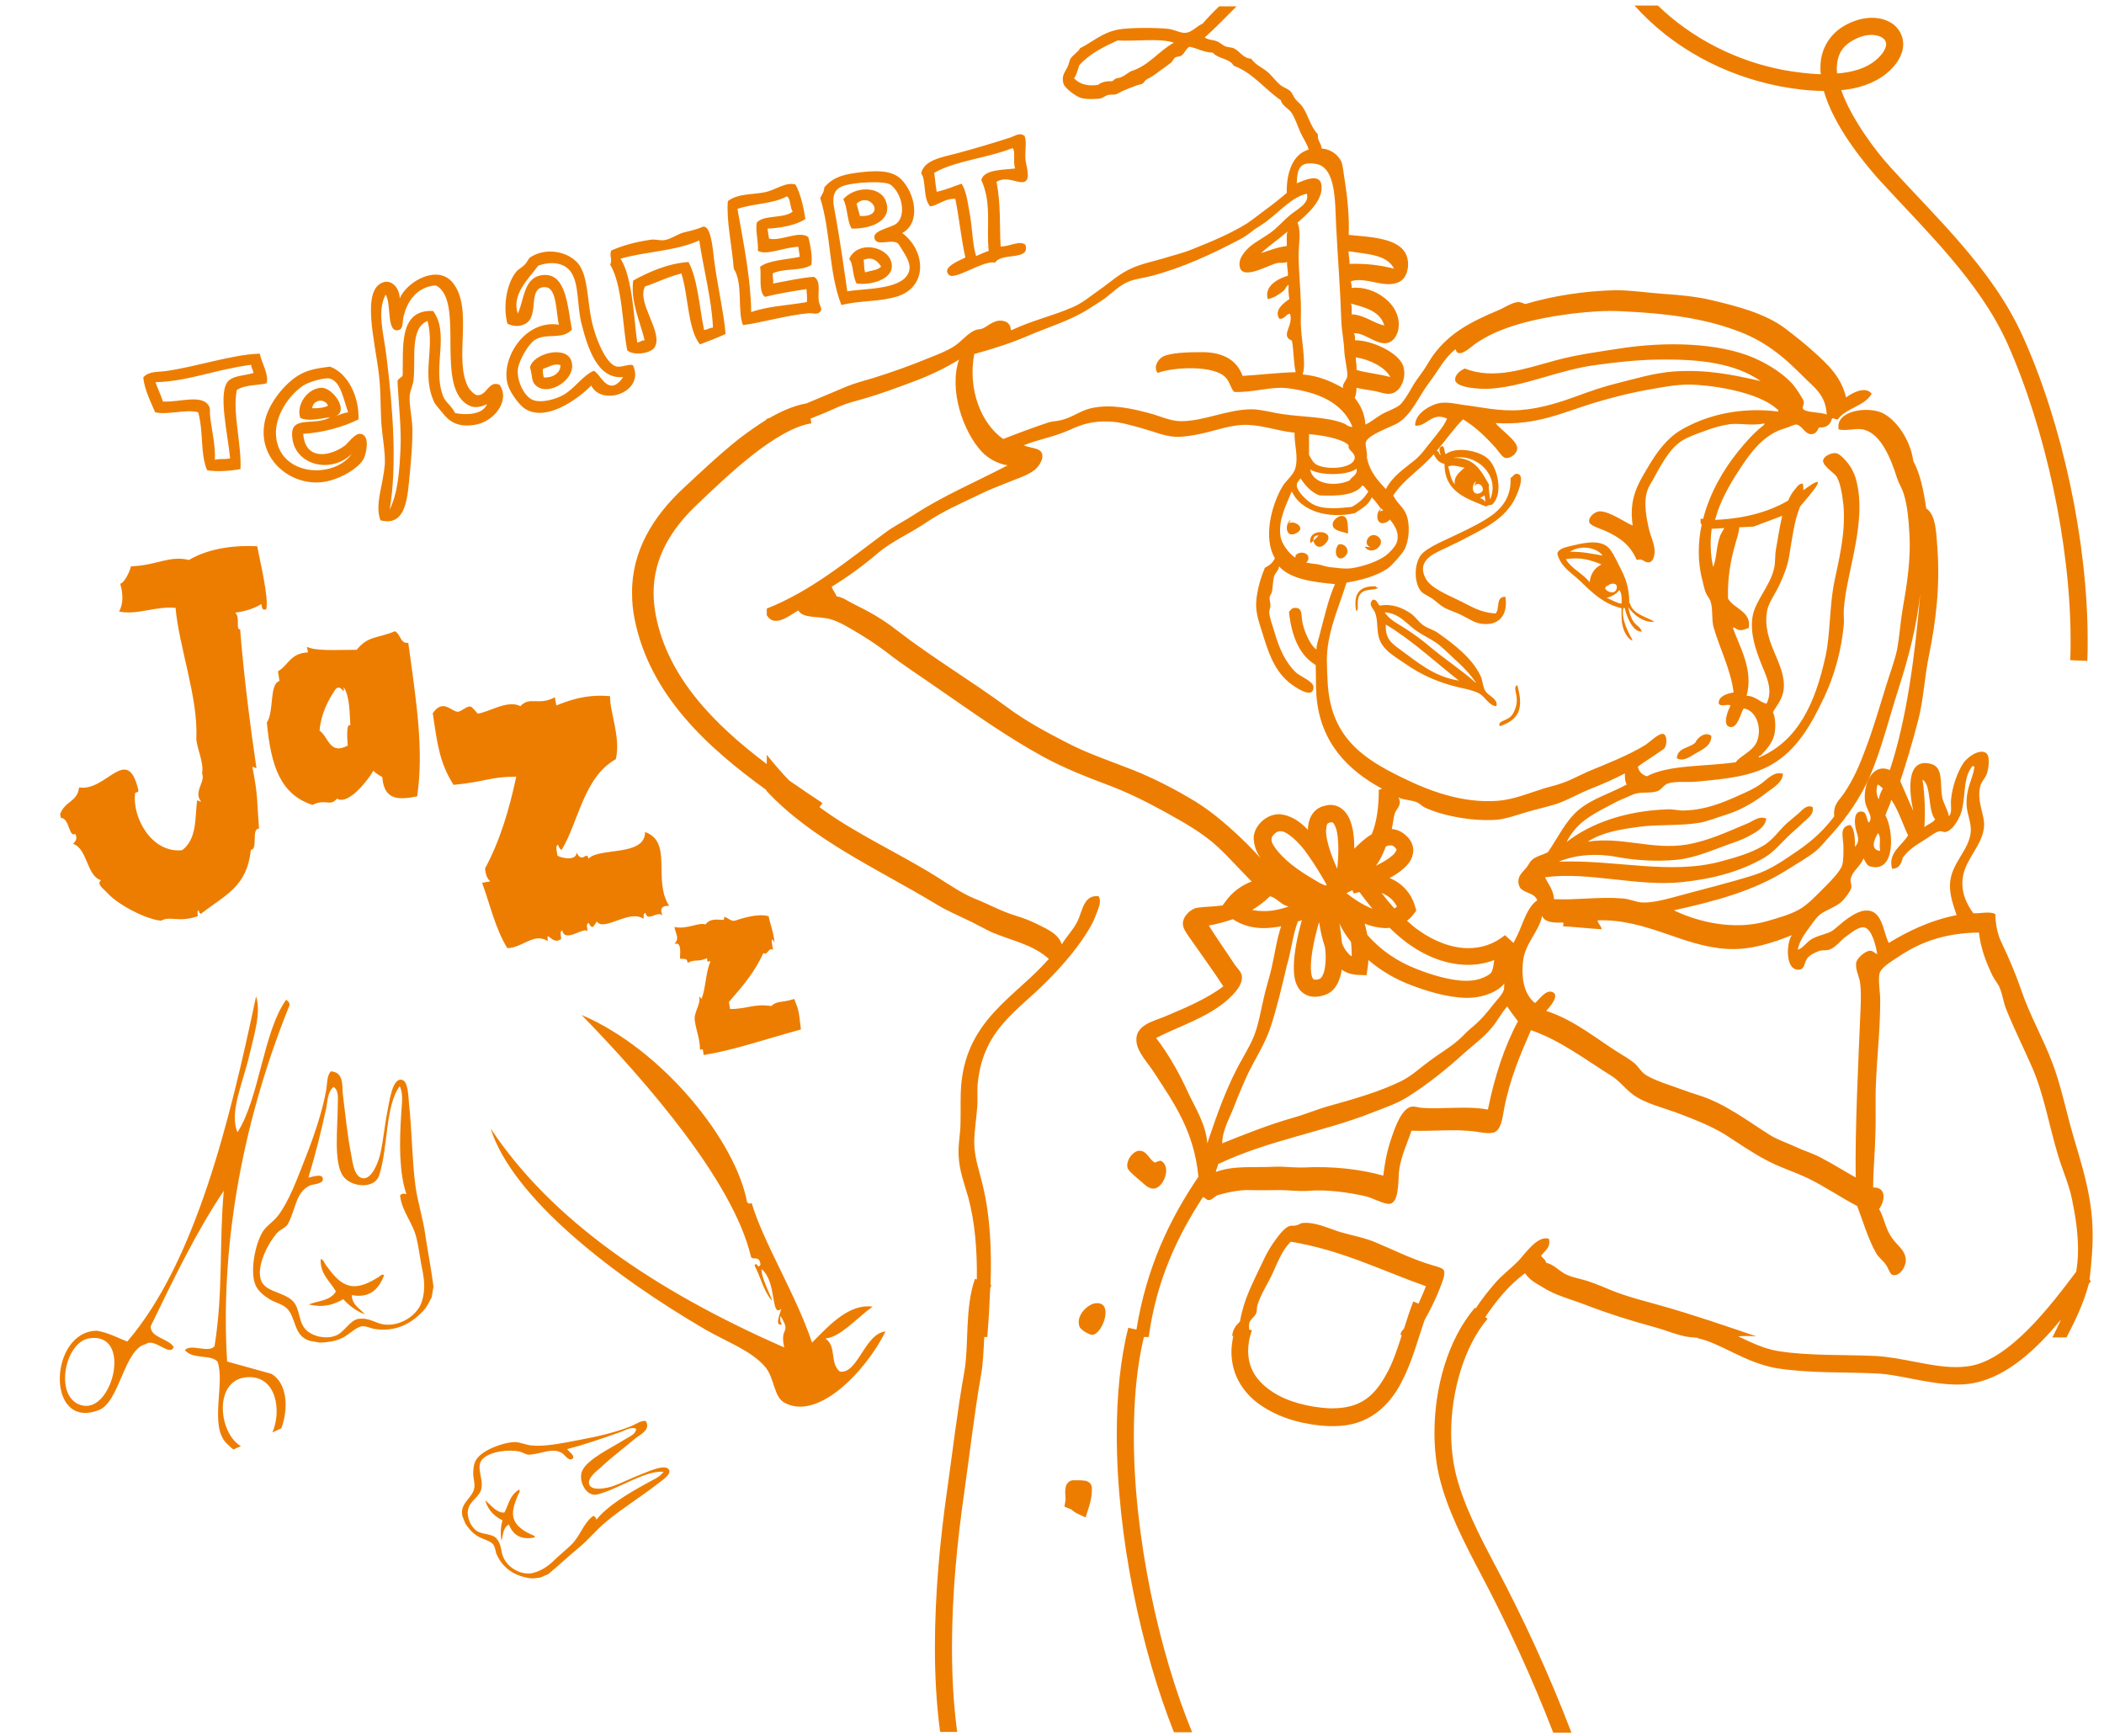 <svg xmlns="http://www.w3.org/2000/svg" viewBox="0 0 566.9 467.7"><path d="M229.5 61.6c5.8.1 11.2-2.5 9.1-7.6-1.6-3.9-8.3-3.9-11.4-.3 1.2 2 1 6.1 2.3 7.9zm1.3-6.7c3.7-3.5 8.3 3.7.9 3.3l-.9-3.3zM400.1 186c-.6-1.1-.6-2.5-1.1-3.7-2.3-5-7.4-8.8-11.5-11.7-1.2-.9-2.7-1.2-4-2.1-1.2-.8-2.1-2.3-3.4-3.2-2.2-1.5-5-2.7-8.3-2.1-.7-.4-.7-1.7-1.9-1.6-1.4 1.4.1 2.2.6 3.5.8 2 .4 4.4 1 6.6.9 3.5 4.5 5.3 7.2 7.2 3.7 2.6 7.9 4.6 12.7 5.9 2.4.7 5.2 1 7.2 2.1 1.6.9 2.6 3.3 4.6 3.4.5-2.1-2.3-2.7-3.1-4.3zm-22.9-11c-2.3-1.7-4-2.9-3.8-6.7 7.2 4.3 13.5 10.3 19.7 15.1-6.7-1-11.2-5-15.9-8.4zm20.2 8.8c-3.8-3.4-8.2-6.2-12.2-9.6-2-1.7-4.1-3.2-6.2-4.6-2.1-1.4-4.6-2.5-5.9-4.6 4.2.3 5.9 3.3 9 5.3 2 1.3 4.3 2.3 5.9 3.7 1.7 1.4 3.3 3.1 5 4.6 1.7 1.6 3.3 3.3 4.5 5.1.2 0 .2.4-.1.1zM240 70.2c-1.5-4-9.1-5.3-11.2-.4 1.2 1.3.8 4.4 2 6.6 4.5.6 11-1.6 9.2-6.2zm-6.9 3.2c-.4-1.3-.2-2.3-.4-3.4 2.4-.9 3.7.3 4.7 1.8-.7 1-2.8 1.1-4.3 1.6zM370.7 158c-4.5-.2-6.1 2.1-5.3 6.6.9 0 0-2.4.8-4 1.1-2.3 4.1-1.3 5.1-2.2-.3-.2-.6 0-.6-.4zm86.4 44.9c1.9-1.1 4-2 4-4.6-1.6-1.3-3.8.5-4.3 1.8-1.5 1.5-4.8 1.3-5 4.2 1.7 1.1 3.7-.5 5.3-1.4zM142.8 99c.7 2.2.3 3.7 1.5 4.8 3.4 3.4 11.7-1.9 9.5-6.9-1.7-3.8-10.2-1.6-11 2.1zm3.5.4c1.6-.5 3.1-1.6 4.7-1 .1 2.2-2.3 3.5-4.5 3.3-.2-.9-.3-1.7-.2-2.3zm273.3 49.8c1 3.7 3.7 5 6.3 7.5 3.4 3.3 6.2 6 11 7.2 0 1.6-.1 3.9.6 5.8.5 1.3 1.5 2.8 2.4 2.9-.9-1.8-3.2-5.6-2.5-8.8 0 .1.4 0 .4.1.5 2.4 2.2 6.5 4.6 6.3-1-2.4-2.5-1-3.7-6.6 1.5 2.1 3.9 4.1 7 4-1.3-1.2-5.8-1.9-6.5-5-.2-.1-.3-.1-.2-.5-.1-3.9-1-6.3-2.4-9-.9-1.8-1.8-3.7-2.6-4.8-2-3-6.5-2.2-9.8-1.4-1.9.5-4.2.7-4.6 2.3zm8.7 7.7c-1.8-2.4-4.9-3.6-6.4-6.2 4-.7 6.9.3 9.6 1.4-1.8.9-2.9 2.4-3.2 4.8zm8 2.1c.7.7.7 2.7.6 3.7-1.6-.3-2.7-1.1-4-1.6 1.5-.4 2.7-1.1 3.4-2.1zm-2.8-1.5c-.3.1-.5.3-.6.6l.9-.7h.1c.9-.3 2-.1 1.7 1.2-.4 1.6-2.5 1.1-3.1 0 .1-.6.5-.9 1-1.1zm-1.7-7.8c-2.6-.4-5.3-1.1-8.8-1 2.7-1.9 7.1-1.3 8.8 1zm-294.9-45.8c.7 2.1 2.8 4.9 4.2 6 5.7 4.2 14.7-2.4 18.2-6 2.9 5.7 14.2 1.8 11.4-5.1-.2-1.2-2.8.2-4.4 0-3-.4-6-7.9-7-12.9-1-4.9-.9-10.9-3.1-14.3-2.2-3.4-8.4-5.3-13.1-2.4-.8.4-.9 1.3-1.7 2.1-.8.8-1.8 1.3-2.2 1.8-2.5 2.9-3.8 9-2.5 14.1 1.9 1 4.1.8 5.5-.4 2.9-2.6 0-9.8 4.9-9.4 3 .3 2.7 7.1 3.5 10.1-9.3-1.5-16 9.5-13.7 16.4zm17.2-15.1c-1.2-5.9-1.4-15.9-8.4-14.6-4.7.9-4.5 6.9-6.2 10.3-1.7-5.3 3-9.4 5.5-12.9 3.6-1.3 7.2-.8 8.9 1.8 2.2 3.4 1.5 8.8 2.8 13.9 1.7 6.7 4.4 15 11.2 14.3-.7 1.1-1.8 2.2-2.8 2.3-2.4.2-3.4-3-5.1-4-3.1 1.4-5 4.6-8 6.4-1.9 1.2-6.3 2.5-8.6 1.4-2.4-1.1-4.4-5.7-3.8-8.6.4-2.1 2.6-6.2 4.5-7.5 3.2-2 7.4.1 10-2.8zm254.8 38.9c-.9-.2-1.2.7-1.9 1.1.2 4.6-1.8 7.4-4.3 9.5-2.5 2-6.5 4-9.9 5.6-2.8 1.4-8.2 3.5-9.9 5.6-1.8 2.3-2 7.1-.2 9.6.6.9 2 1.4 3.2 2.2 1.1.8 2.1 1.8 3.2 2.4 1.4.8 3.2 1.3 4.8 2.1 1.7.9 3.5 2 4.8 2.2 5.3 1 7.7-2.5 6.9-7.2-2.7 0-1.4 3.1-2.6 4.5-4.3-.2-6.7-2-10.3-3.7-2.7-1.3-7.2-3.2-8.5-5.6-2.5-4.5 1.4-6.5 4.2-7.8 1.9-.9 3.6-1.7 5-2.4 5.8-3.1 11.2-5.3 14.4-10.7.5-.8 3.5-7 1.1-7.4zM226.7 82.2c5.2-1.3 10.1-.8 15-2.3 8.4-2.6 7.7-12.4 1.4-17.1 5.1-2.8 3.5-10.7-.3-14.5-2.6-2.6-7.2-2.4-12.3-1.7-4.5.6-6.6 1.8-8.4 3.9 0 1.2-.7 1.9-1.1 2.9 2.9 9.1 2.2 19.8 5.7 28.8zm-1.3-22.6c-.6-3.9-2.2-7.8 1.5-9.4 2.7-1.1 11.5-1.6 13.1-.4 3.1 2.4 4.2 8.2 1.6 10.4-1.4 1.2-6.4 1.8-6 3.9.5 2.7 5.2-.2 6.6 1.8 1.5 2.5 3.8 5.3 2.5 7.8-2.1 4.4-11.7 4-16.4 4.8-1-7-1.7-11.8-2.9-18.9zM87.6 129.8c4-.7 9.2-3.6 10.5-6.4.4-.8 1.9-6.3-1.1-6.5-1.4-.1-3.3 2.6-4.1 3.2-4.3 3.1-10.7 3.9-11.2-3.2 5.3-.3 11-1.9 14.9-3.9.2-6.4-3.1-12.6-7.7-14.2-3.2.4-5.9.8-8.4 2.3-3.7 2.2-8 7.4-9.1 12.2-2.4 10.5 7.3 18.1 16.2 16.5zm-5.9-25.9c1.5-1 5.7-2.2 7.1-1.9 3 .7 3.7 5.5 5 9.1-1.4.2-2.3.7-3.5 1.1 3.9-1.4-.6-7.7-3.6-7.7-3.7 0-7 4.5-5.8 8.1 1.9 1 5.1.3 8.1-.2-4 2.5-10.4-.5-10.3 4.7.1 8.1 10.3 10.9 16.1 5.2-4.6 6.5-17.8 6.1-20.1-2.9-1.7-6.1 2.9-12.8 7-15.5zm6.7 5.4c-.9.6-3.2.8-4.3.7.3-2.3 3.3-2.8 4.3-.7zm319.2 83.1c-1.3 2.1-4.2 1.6-3.5 3.3 5-1.7 6.6-4.5 4.7-11.1-1.7.9 1.4 3.4-1.2 7.8zm72.2-169.1c3.3.6 7.4 1.2 11.6 1.2 2.7 9.4 10.4 18.8 14.6 23.6 12.6 13.8 27.2 27.5 34.8 44.3 10.3 23 17.1 54.4 17.1 80.2 0 1.8 0 3.6-.1 5.3l4.6.2c.1-1.8.1-3.6.1-5.5 0-26.6-6.8-58.4-17.5-82-8.1-18-23.2-31.8-35.6-45.5-3.9-4.2-10.6-13.1-13.3-20.8 4.4-.4 8.7-1.7 12.2-4.5 2.9-2.4 4.5-5.2 4.5-7.9 0-2.1-1-4-2.6-5.3-1.6-1.2-3.6-1.8-5.8-1.8-1.8 0-3.8.4-5.8 1.3-5.6 2.4-8.2 7.3-8.1 12.2 0 .6 0 1.1.1 1.7-3.5-.1-7-.6-9.9-1.1-12.8-2.4-24.8-8.5-34-17.4h-6.3c10.1 11.3 24.2 18.9 39.4 21.8zm20.6-13c1.5-.7 2.8-.9 3.9-.9 2.8.1 3.9 1.3 3.9 2.5 0 .9-.6 2.5-2.9 4.4-2.5 2.1-6.2 3.2-10.3 3.5-.1-.5-.1-1.1-.1-1.6.2-3.5 1.3-6 5.5-7.9zM169 94.4c1.6 1.5 6.2.9 7.3-.7 2.7-3.9-4.9-12.1-2.5-16.5 3.3-1.1 6.1-2.6 9.8-3.5 1.9 6 1.7 15.1 5 19.1 2.4-.9 4.7-1.8 6.9-2.8-.4-5.4-2.4-14.1-3.1-20.1-.4-3.2-.9-9.8-3.3-8.7-1.5.7-3.2 1-5.1 1.5-1.8.6-3.4 1.8-5 2-1.2.2-2.4-.3-3.7-.1-4 .6-7.4 1.5-10.6 2.9-.6 1.3.4 2.6-.3 3.8 3.3 5.4 3.3 16.4 4.6 23.1zm19.4-29.6c1.1 7.4 3.4 16.1 3.7 23.5-1.1 0-1.4.6-2.4.6-1.3-6.3-1.7-13.7-4.2-18.3-5.7.4-10.9 2.8-14.9 5-.7 5.8 1.7 10.5 3.1 16.1-1 0-1.1.5-2 .6-.9-6.1-1.2-17.4-4.5-22.6 7.1-2 14.7-2 21.2-4.9zm11.8 22.8c4.3-.5 12-2.7 17.7-3.2 1.1-.1 2.1.5 3-.3.9-.8-.1-1.7-.3-3-.3-2.3.7-5.4-1.3-6.5-3.2.2-7.2 1.1-11 1.8.2-.8-.3-2.1 0-2.8 3.3-1.4 7.7-.5 10.3-2.2.4-2-.3-5.6-.8-7.5-2.5-1.9-7.4 1.2-10.6.4l-.4-2.7c3.4-.1 8-1 10.2-2.6-.4-2.7-1.3-7-2.7-9.3-2.7-.7-5.3 1.5-8.2 2.1-3.4.7-7.3.3-10 2.4-.4 5.5 1.1 11.7 1.6 18.2 2.6 4 .9 11.4 2.5 15.2zm-1.5-31.3c4.2-1.5 9.6-1.3 13.3-3.4 1.1.6.8 3.2 1.6 4.1-2.4 2-7.9.8-9.7 3-.4 2.2.5 5.3.3 7.6 2.4 1.3 6.7-.9 10.9-1.1l.4 2.7c-3.7.8-8.4.9-10.7 2.7.4 2.3-.5 6.7 1.3 8.1 3.5-.9 7.9-1.6 11.2-2.1.1 1.2.2 2.4.1 3.5-5.1.9-10.5 1.1-15 2.7-.1-8.8-2-18.3-3.7-27.8zm51.9-.7c1.9-.1 4.2-2.3 6.8-2 1.1 5.4 1.5 10.3 2.7 15.8-1.8.9-6.5 2.7-4.4 4.7 1.6 1.5 9.6-4.2 12.4-3.3 1.7-2.9 9.5-.4 8.2-4.8-1.4-1.4-4.7.6-6.7.4-.3-5.8.1-11.2-1.1-17.4 2.9-1.8 6.1.8 7.7-.1 1.5-.9.3-4 .1-5.9-.2-2.3.4-4.4-.2-6.3-1.2-1.1-2.4-.2-3.7.3-4.6 1.5-10 3.1-14.5 4.3-4.2 1.1-8.9 1.8-9.7 5.4 1.4 1.8.4 6.6 2.4 8.9zm1.1-9c5.3-3.2 14.8-4.1 21.1-6.7.9.8.1 3.6.7 5.5-3 .4-8.4.2-9.1 3.1 2.9 6.3 1.3 12.9 2 19.1-1.2.4-2.2.9-3.4 1.4-1-3.3-1-7.2-1.6-10.7-.6-3.3-.9-6.5-2.3-8.8-2.4.8-3.8 1.5-6.7 2.2-.4-1.9-.4-3.4-.7-5.1zm-141.6 249c-.2.1-.3.3-.5.4.3 0 .5-.1.5-.4zm80 62.7c5.7 3.3 12.5 5.7 16.2 10.2 2.4 3 2.2 8 5.1 9.5 8.9 4.9 21.7-8.2 27.2-19.2-5.6.5-7.5 11.6-12.3 10.8-2.8-2.2-.8-6.8-3.9-8.9 4-.4 8-5.1 12.7-8.6-6.2-.8-11.3 4.6-16.3 9.7-4.4-13.1-13.2-27.1-16.3-37.7-.2.3-.6.4-1.2-.1-3-16.4-22.6-41.1-44.6-50.5 17.7 18.2 40.8 44.9 45.6 65 .3 1.4 2.4-.5 2.6 2.3-.9 1.4-.8-1-1.6.2 1.6 3 2.3 6.5 4.5 9.3 1 .9-2.8-5.7-2.6-8.3 4.2 3.4 2.4 13.2 5.3 10.7-.3 1.2-1.9 5 .2 4.1-.6-.5-.5-1.4-.4-2.2 3.1 5.1-.3 2.6 1 8.5-35.1-15.4-62.8-34.4-79.1-59 5.8 18.6 33 39.7 57.9 54.2zM53.4 111.1c1.5 5.5.5 11.1 2.4 15.6 2.4.5 6.4.2 9-.3.3-6.7-2.2-15.3-1-21.3 2.3-1.5 5.6-1.2 8-1.8.8-2.2-1.4-5.7-1.8-8-7.4.2-17.3 3.6-25.4 4.7-2.2.3-4.5 0-6 1.7.3 3.2 2 6.6 3.2 9.4 3.2.8 8.3-.9 11.6 0zm14.3-12.8c0 1 .5 1.3.6 2.2-2.7.8-5.1.7-6.6 2-3.2 2.7-.3 14.4.3 21-1.6.4-2.5 0-4.1.4.2-3.8-.9-8.2-1.3-11.8-.1-.7.1-1.8-.2-2.5-1.7-3.6-8.2-1.1-12.5-1.4-.6-1.9-1.4-3.4-2-5.2 9.2-.3 15.9-3.4 25.8-4.7zM292.2 399c-.6-.1-.9-.1-1.5-.1H289c-.1 0-.2 0-.4.1-.1 0-.3.1-.6.3-.2.2-.8.7-.9 1.7 0 .3-.1.6-.1.9 0 .9.1 1.6.1 2v.3l-.3 1.8 1.7.7h.1c.5.5 1 .8 1.5 1.1l2.4 1.1.8-2.5c.4-1.3.9-2.9.9-5.1v-.2c0-.8-.4-1.4-.7-1.6-1.1-.7-1.1-.4-1.3-.5zm-231-32.1c-1.8-28.9 3.2-62.3 16.8-96 .1-.7-.4-1.1-.9-1.5-6.2 8.7-7.2 26.5-13.1 35.7-2.3-5.2 1.4-13.2 3.1-20.4 1.4-5.9 3.3-11.9 1.9-16.2-7 33.1-16.2 71.4-34.7 93-2.7-1-4.8-2.3-8.2-2.9-12.9.1-13.9 26.9.5 21.4 5.7-2.2 6.8-16.5 12.7-17.8 2.3-1.8 6.5 3.5 7.5.8-1.3-2.3-6.3-2.5-6.2-5.6 6.2-12.8 12.4-25.7 19.7-36.5-1.3 14.2-.1 27-2.5 41.9-1.8 1.9-6.2-.8-8 1 2.1 2.6 6.9 1.1 8.8 3.1 2.1 5.8-2.2 17 2.3 21.9.7.7 1.3 1.3 2 1.8l2-.9c-6.2-3.6-7.5-18.5 2.2-18.6 7.4-.1 8.8 9.1 6.3 14.9l2.4-1.1c2-5.4 1.6-12.2-2.7-14.7-3.9-1.1-7.9-2.2-11.9-3.3zm-38.7 11.9c-8.2-1.4-5.3-17.4 1.8-18.2 11.2-1.4 6.2 19.5-1.8 18.2zm272.6-27.6c-2.1.3-5.4 3.4-4.2 6.4.3.7 2.5 2.1 3.4 2.1 2.8-.1 6-9.2.8-8.5zm93.9-8.9c-.4-.8-2.8-1.2-4.5-1.8-4.9-1.6-9.3-3.8-13.6-5.6-3.2-1.4-6.4-1.9-9.8-2.9-3-.9-6.9-2.9-10.4-2.4-.4.1-.8.5-1.4.6-.7.2-1.5 0-1.9.2-1.5.5-3.3 3.1-4.3 4.5-1.4 2-2.3 3.9-3.2 5.8-2.4 5.1-4.8 9.5-5.8 15.4-.4.4-.7.8-1.1 1.2h-.1v.2c-.5.7-.8 1.4-.9 2.5h.3c-.3 1.5-.5 2.9-.5 4.3 0 6.7 3.7 11.8 8.7 14.9 5 3.2 11.3 4.8 17.4 5.1h1.6c9.2 0 14.8-5.4 18.1-11.8 2.8-5.3 4.4-11.4 6.2-16.7 1.5-2.7 2.9-5.4 4.1-8.5.5-1.4 1.7-3.9 1.1-5zm-6.8 9l-1.4-.6c-.9 2.3-1.7 4.8-2.5 7.3-.5.6-1 1.1-.9 1.8h.3c-1.2 3.7-2.4 7.4-4.1 10.4-3.1 5.7-6.7 9.2-14.3 9.3h-1.2c-5.4-.3-11.1-1.7-15.2-4.4s-6.6-6.1-6.6-11.1c0-1.6.3-3.5 1-5.5l-.7-.2c-.1-.6-.1-1.2 0-1.8.3-1 1.6-1.8 1.9-2.7.2-.6.1-1.4.3-2.1.9-3 2.9-5.9 4.2-8.8 1.4-3.2 2.7-6.3 4.8-8.3 13.8 2.3 24.5 7.8 36.4 12-.6 1.6-1.3 3.1-2 4.7zm181.6-20.7c-.4-11.1-4.4-20.7-6.7-30.1-1.3-5.1-2.5-9.9-4.2-14.3-2.5-6.6-6-12.6-8.3-19.4-1.6-4.6-3.3-8.6-5.4-13-1.1-2.3-1.5-4.9-1.6-7.5-1.6-.8-4-.1-5.9-.2-1.7-2.3-3.7-6-2.7-10.4 1-4.7 5.4-8.3 5.6-13.3.1-3.1-2.1-6.5-1-10.7.3-1.1 1.4-2.1 1.8-3.4.5-1.7.8-4.7-.3-5.4-1.7-1.2-5.1 1.1-6.2 2.9-1.5 2.3-2.9 6.2-3.2 9.6-.2 1.6.4 3.7-.6 4.5-.3-1.7-1.4-3.2-1.8-5.1-.7-3.8.5-8.1-3.2-9-6.8-1.6-5.6 8.1-4.6 12.7-1.2-2.6-2.5-5.8-3.5-8 1.7-5.1 3.3-10.5 4.8-16.3 1.5-5.6 1.7-11.7 3-17.9 1.7-8.3 3-18.2 2.2-28.7-.3-4.1-.4-8.9-3-10.6-.7-4.8-1.6-9.3-3.5-12.8-.6-4.8-3.8-10.4-7.9-12.7-3.9-2.2-13.2-1-12.2 4.2 2.3.6 5-.6 7.2.2 4.3 1.4 6.9 7.7 8.5 12.8.6 1.8 1.5 3.1 1.9 4.6.9 2.9 1.3 7.1 1.4 9.5.6 7.6-.6 14.7-1.8 21.6-.6 3.6-.8 7.1-1.4 10.4-.6 3-1.8 6.1-2.7 9-1.9 6.1-3.7 12.4-5.8 17.9-1.6 4.4-3.3 8.3-5.8 12-1.3 2-3 2.9-2.7 6.3-2.6 3.5-5.8 6.5-9.6 9.1-3.7 2.5-7.3 5.2-12 6.7-6.6 2.1-14.5 4-22.1 6.1-2.6.7-5.6 1.4-8 1.3-1.8-.1-3.5-1-5.4-1.1-6.2-.5-12.5.5-18.4.2-.1-2.6-1.8-4.4-2.4-5.9 11.8-1.6 24.9 2.6 37 1.3 8.4-.9 15.8-2.9 22.1-6.6 2.7-1.6 4.7-4.2 7.1-6.4 1.1-1 2.4-2.1 3.5-3.2 1.1-1 2.8-2.1 2.4-4-1.6-.8-2.8.8-3.7 1.6-1 .9-2.2 1.8-3.2 2.7-2.2 2-4 4.8-6.6 6.2-3.2 1.9-7.3 3.1-11.5 4.2-13.6 3.6-28.4-.6-43.4 0 4.5-1.9 10.2-2.3 15.5-1.3 5.3 1 11 1.3 16.2.8 5-.5 9.4-2.5 13.6-4 2-.7 4.4-1.5 6.3-2.6 1.8-1 4-2.2 4.3-4.5-1.9-.9-3.7.8-5.3 1.4-4.9 2-10.2 4.6-16.2 5.6-9.2 1.5-17.3-2.2-26.6-.8 3.9-2.5 8.6-3.3 13.9-4 5.3-.7 11-.2 16.3-1.1 2.2-.4 4.6-1.4 6.9-2.1 4.3-1.3 8.2-3.7 11.5-6.3 1.6-1.2 3.9-2.5 4-4.8-2.5-.7-4.2 1.5-5.9 2.7-1.8 1.3-3.8 2.2-6.1 3.2-4.2 1.9-8.8 3.8-14.4 4-1.7.1-3.2-.4-4.8-.3-11 .4-20.4 3.6-27.1 8.8 2.5-4.9 6.1-7 11.1-9.6 1.2-.6 2.5-1.4 3.8-1.9 1.3-.5 2.9-1.4 4-1.6 1.8-.4 3.7 0 5.6-.6 1.2-.5 1.6-1.7 2.9-2.1 2.3-.7 5.4-.2 7.9-.5 7.7-.7 14.5-1.4 20-4.6 6.7-3.9 10.5-10.5 14.1-18.1 2.7-5.7 4.7-12.7 5.3-19.7.1-1-.1-2.7 0-4 .7-10.3 6.5-23.9 3.2-35.3-.2-.8-.7-1.8-1.1-2.6-.7-1.2-2.8-4-4.3-4.2-1.2-.1-3.3.8-3.4 2.1 0 1.4 3.1 3.3 3.7 4.3 1 1.7 1.5 5 1.8 7.7.6 7-1 13.7-2.4 20.3-1.4 6.6-1.1 14.1-2.4 20.2-2.8 12.9-7.5 23-17.9 27.4-.5-.1.4-.6.5-.6 1.6-1.7 3.6-3.7 3.8-7.1.1-1.5 0-3.1-.6-4.5 1.3-2.2 2.6-3.6 2.9-6.2.7-6.9-5.9-12.5-4.5-21 .4-2.3 2.2-4.6 3.4-7.2 1.1-2.4 2.1-4.8 2.6-7.8.5-2.9.9-6 1.6-9 .3-1.4.8-2.8 1.3-4.2 2.6-3 8.9-10.3.9-4.4 0-.6 0-1.2-.2-1.8-1 0-1.6 1-2.1 1.6-.7.8-1.3 1.8-1.8 3-7.2 4.2-15.2 5-19.7 5.2 0-.1 0-.2.1-.3 1.1-4.3 3.6-8.9 6.3-13 3.3-5.1 6.8-9.8 12.5-11.4 1-.3 2.4-1 2.9-1 1.6.1 2.3 2.5 4 2.6 1.3 0 1.7-.8 2.2-1.8 2.1.1 3.1-.8 3.5-2.4.4-.3.8.3 1.6.2 2.2-3.1 7.2-3.5 9.1-6.9-1.7-2.2-5.3-.2-6.9 1-1.3-5.5-4.8-8.8-8.7-12.3-2.4-2.2-5.1-4.3-7.7-6.3-5.5-4.1-13-6-20.2-7.7-3.9-.9-8.1-1.3-12.5-1.6-4.4-.3-8.7-1-13-1-8.4.2-16.8 1.5-24.2 3.7-.7 0-.9-.5-2.1-.5-1.6.1-3.8 1.6-5.3 2.2-7.3 3.1-13.1 6-17.6 12.2-1 1.4-1.8 3-2.9 4.5-1 1.4-2.1 2.8-3 4.5-.8 1.4-2.1 3.5-3 4.3-1.4 1.1-3.5 1.7-5 2.6-1.6.9-2.7 2-4.3 2.7-.2-3.1-1.4-5.3-2.9-7.2.4-.7.5-2.1.5-2.7 1.6.4 2.9.5 4.5.8 1.4.2 3.2 1 4.6.8 2.7-.3 4.5-4.2 3.5-7.4-1.2-3.8-8.8-7.1-13-7 0-.8 0-1.4-.3-1.9 3.5-.3 7.7 5.1 10.9 1.4.4-.5.9-1.6 1-2.1 1.5-6.9-6.5-12.3-12.5-11.5.1-.8-.2-1.1-.2-1.8 4.1-1.4 9.4 2.3 13.3 0 1.7-1 2.6-3.9 1.8-6.6-1.6-5.1-9.7-5.3-15.7-5.9.2-4.9-.4-10.4-1.1-14.9-.3-1.6-.4-3.4-.8-4.6-.8-2.1-3-3.6-5.4-3.8-.1-1.5-1.2-2-1-3.8-2.1-2.2-2.6-5.2-4.2-7.5-.4-.6-1.2-1.2-1.8-1.9-.6-.7-.9-1.7-1.4-2.2-.7-.7-1.8-1-2.6-1.6-1.4-1.1-2.4-2.7-3.8-3.8-1.4-1.1-3.1-1.8-4.2-3.4-2 0-3.1-2-4.5-2.7-.7-.4-1.6-.3-2.4-.6-.8-.3-1.5-1.1-2.4-1.4-1-.4-2.2-.3-3.2-1 3-2.7 5.8-5.6 8.6-8.4h-4.7c-1.6 1.5-3.1 3.1-4.5 4.7-1.3.5-2.7 2.1-4.2 2.4-1.5.3-3-.7-4.8-1-3.5-.4-11-.4-13.9.2-4.3.9-6.7 3.3-10.1 5-.4 1-1.9 1.7-2.6 2.9-.3.5-.4 1.5-.8 2.2-.7 1.4-1.6 2.3-1.1 4.3.3 1.4 3.6 3.7 4.8 4 1.4.4 3.3.3 4.8.2 1-.1 1.5-.7 2.4-1 .8-.2 1.6 0 2.2-.2.6-.2 1-.5 1.6-.8 1.3-.6 2.4-1 3.5-1.4.6-.3 1.4-.4 1.9-.6.6-.3.6-.7 1.1-1.1.4-.3 1-.5 1.4-.8 1-.6 1.9-1.3 2.7-1.9.9-.6 1.8-1.3 2.6-1.9.5-.4.6-.9 1-1.3.5-.4 1.2-.3 1.8-.6.9-.6 1.3-2 2.2-2.4 2.2.4 3.7 1.5 6.3 1.6 1.4 1.7 4.5 1.5 5.6 3.5 5.3 2 8.3 6.3 12.7 9.3.4 1.6 2 2.1 2.9 3.4.9 1.3 1.6 3.5 2.4 5.3.7 1.6 1.7 2.8 2.2 4.6-4.4 1.3-6 6.4-5.9 11.7-1.8 1.5-3.5 2.9-5.3 4.2-1.8 1.3-3.6 2.8-5.4 4-4.5 2.8-9.6 4.9-14.6 6.9-2.6 1.1-5.3 1.7-8.2 2.6-2.7.8-5.7 1.4-8.3 2.6-3.3 1.4-5.9 3.9-8.8 5.9-2.3 1.6-4.2 3.3-6.9 4.5-5.4 2.4-11 3.6-16.5 6.2-.5.4-.3-.8-.6-1.1-.4-.8-.7-.9-1.1-1.1-2.7-1.1-4.6 1.1-6.2 1.8-.7.3-1.5.2-2.1.5-2.1.9-3.6 3-5.6 4.3-2 1.3-4.6 2.3-6.9 3.2-4.6 1.9-9.6 3.7-14.7 5.3-2.6.8-5.1 1.4-7.5 2.4-3.4 1.4-7 3-10.7 4.5-3.3.6-6.6 2-9.9 3.9l-.9.3v.2c-2.4 1.5-4.8 3.2-7.2 5-5.8 4.6-11.2 9.8-15.1 13.4-8.3 7.7-14 17.1-13.9 28.3 0 2.3.2 4.7.7 7.1 4.1 20.4 19.6 34.5 35.5 46v.2c12.3 13.2 29.7 20.9 45.5 30.4 3.2 2 6.7 3.4 10.1 5.1 1.8.9 3.4 1.8 5.1 2.6 5.4 2.3 11.1 3.3 15.4 7.2-8.9 10.2-22 16.2-23.6 33.8-.3 3.7-.1 6.3-.2 10.3 0 3-.7 5.8-.5 9.1.2 3.9 1.5 7.3 2.6 11.1 1.8 6.7 2.4 14.2 2.3 22.1l-.5-.2c-2.8 7.8-1.6 18.2-2.9 25.2-1.9 10.6-3.1 21.2-4.6 31.7-1.9 13.3-3.3 27.9-3.3 42.5 0 7.6.4 15.2 1.4 22.7h4.6c-1-7.4-1.4-15-1.4-22.7 0-14.3 1.4-28.6 3.3-41.8 1.5-10.6 2.7-21.2 4.5-31.5.6-3.2.7-6.9.9-10.4h.8c.4-4.4.6-8.7.8-13.1l.3-.9-.2-.1c.3-9.3-.1-18.3-2-26.3-.9-4-2.4-7.9-2.4-12 0-3.2.6-6.5.8-9.6.2-2.3-.1-4.7.2-6.9 1.6-14.1 10.7-19 18.4-26.8 4.3-4.3 9-9.6 12.2-15.4.6-1.1 1.1-2.4 1.6-3.7.4-1.1 1.1-2.7.3-4-4-.4-4.3 3.8-5.6 6.6-1.2 2.5-3.2 4.4-4.3 6.4-1-2.9-3.7-4-6.7-5.5-1.8-.9-3.9-1.7-5.6-2.2-4-1.2-7.5-3.2-11.1-4.6-3.4-1.4-6.8-3.7-10.1-5.8-10.5-6.6-22.1-11.7-31.8-18.9l.8-1.1c-3-2-6-4-9-6.1-2.1-2.2-4.1-4.5-6-6.9v2.5c-14.2-10.7-26.7-23.4-29.9-40.1-.4-2.1-.6-4.1-.6-6 0-9.3 4.5-17.1 12.1-24.2 3.9-3.7 9.2-8.8 14.7-13.1 5.5-4.3 11.3-7.8 15.7-8.4l-.2-1.3c2.6-1 5.2-2.1 7.6-3.2 2.3-1 4.4-1.5 6.9-2.2 4.5-1.3 9-3 13.3-4.6 4.3-1.6 8.5-3.6 12.2-5.9-2.8 8.2 1.1 19.4 6.1 24.8 1.7 1.8 4.3 3.3 7 3.7-8.8 4.6-17.4 8.2-25.2 13.3-2.6 1.7-5.5 3.1-8 5-10 7.4-19.8 15.6-31.7 20.3v1.8c2.1 3.5 6.2 0 8.5-1.3 1.3 2.3 5.4 1.4 8.8 2.4 2.4.7 5.3 2.5 7.8 4s5 3.2 7.1 4.8c4.6 3.6 9.5 6.7 13.9 9.8 9.7 6.7 18.6 13.1 28.7 18.6 5.4 2.9 10.9 5.1 16.5 7.2 5.7 2.1 10.9 4.7 16 7.5 5.2 2.9 10.1 5.6 14.3 9.5 3.1 2.9 5.8 6 8.8 9 .1.1.2.2.3.2-2.8 1.1-5.4 2.9-7.3 5.7l-.6.8c-2.2.3-4.4.3-6.7.6-1.8.2-4 2.3-4 4.3 0 1.5 1.5 3.3 2.4 4.6 2.9 4.2 5.8 8.1 8.5 12.3-4.3 3.3-10.2 5.8-15.9 8.2-3 1.2-7.9 2.3-7.5 6.6.2 3 3.2 5.9 4.8 8.5 5.4 8.3 10.7 15.7 11.9 28-7.8 11.5-14 24.5-16.7 41.2l-2.2-.5c-2.2 8.7-3.1 18.5-3.1 28.9 0 27.3 6.6 58 15.4 80.1h4.9c-8.9-21.6-15.8-52.9-15.7-80.1 0-9.5.8-18.5 2.7-26.4h1.3c2.1-15.3 7.7-27.1 14.6-37.7.6 0 .8.8 1.6.8.9 0 1.7-1.2 2.6-1.4 2.5-.7 5.7-1.4 8.5-1.3 2.7.1 5.3 0 8 0 2.6 0 5.1.4 7.7.2 5.2-.4 10.5.4 15.2 1.4 2.2.5 4.2 1.8 6.2 2.1 3.1.4 2.8-5.8 3-8.3.4-4.3 2.3-8 3.4-11.4 6 .2 11.4-.5 17 .2 1.6.2 3.7.7 5.1.3 2.1-.6 2.4-3.9 2.9-6.6 1.5-7.8 4.4-14.6 7.2-21 8 2.8 14.6 7.9 21.5 12.2 2.3 1.4 3.8 3.5 5.9 5.1 3.3 2.5 8.4 3.6 12.8 5.3 4.2 1.6 8.2 3.2 11.9 5.4 3.7 2.4 7.2 4.8 10.7 6.7 3.9 2.2 8.1 3.4 12 5.3 4.5 2.2 8.7 5.1 13.1 7.4 1.6 4.2 2.9 8.8 5.1 12.7.6 1.1 2 2.1 2.7 3.2.7 1 1 2.6 1.9 2.7 1.8.3 3.4-2.2 3.4-4-.1-2.9-2.6-4.1-4-6.4-1.6-2.5-1.9-5.2-3.2-7.4 1.5-2 2.2-5.9-1.6-5.8 0-4.7.5-9.5.6-14.4.2-4.8-.1-9.8.2-14.7.3-6.9 1.1-13.7 1.1-21.3 0-2.4-.6-5.3-.2-7.2.4-1.7 3.2-3.3 5-4.5 5.7-3.9 12.5-6.5 21.8-6.6.5 4.4 2 8.2 3.7 11.7.6 1.2 1.5 2.1 1.9 3.2.8 1.9 1 4 1.8 5.9 2.1 5.2 4.7 10.4 7.1 15.9 3.1 7.3 4.4 15.4 6.9 23.6 1.1 3.7 2.9 7.6 3.7 11.7.9 4.4 1.6 8.8 1.6 13.6 0 2.1-.2 4-.5 5.8-6.9 9.2-17.9 23.6-28.6 25.4-1.2.2-2.6.3-3.9.3-6.7 0-14.3-2.6-21.6-3-8.7-.4-17.9 0-26.1-1.3-3.8-.6-7.3-2.3-10.9-4 1.6-.1 3.2-.1 4.9 0-8.3-2.8-16.9-5.8-25.8-8.3-4.2-1.2-8.8-2.3-13-4-2-.8-4-1.7-6.1-2.4-2.2-.8-4.7-1.1-6.6-2.1-1.7-.9-3.1-2.6-5.1-3-.2-.9-1-1.3-1.4-1.9.9-1.2 2.8-2.3 2.1-4.6-3.1-.9-6.3 4-8.3 6.1-2.1 2.1-4.4 3.8-6.2 5.9-1.9 2.2-3.7 4.5-5.2 6.8l-.2-.2c-7.4 8.7-10.9 21.7-10.9 33.7 0 4 .4 7.9 1.2 11.4 2.1 9.2 7 18.5 11.2 26.5 7.1 13.4 13.9 28.1 19.6 42.9h4.9c-5.9-15.5-13-30.9-20.5-45-4.2-7.9-8.9-17-10.8-25.4-.7-3.2-1.1-6.7-1.1-10.4 0-11.1 3.5-23.3 9.8-30.7l-.6-.5c3-4.5 6.4-8.6 10.7-11.8 1.3 1.9 2.8 2.6 4.8 3.8 3.4 2.2 7.3 3.1 11.7 4.8 6 2.3 11.7 4.1 18.3 5.9 3.3.9 6.7 2.4 9.5 2.7.7.1 1.5.1 2.2.2v.1c6.4 1.4 12.7 6.6 21.3 8.1 8.9 1.4 18.2 1 26.6 1.4 6.3.2 14 2.9 21.8 3 1.6 0 3.1-.1 4.7-.4 9.3-1.8 17.2-9.5 23.5-17.1-.7 1.6-1.5 3.2-2.3 4.8h3.8c2.4-4.6 4.6-9.2 6-14.4.2-.3.4-.6.6-.8l-.4-.3c.5-4.6 1-9.1.8-14.3zm-189.2-229c-2.9-.8-6.3-1.1-9.1-1.9.1-1.3-.2-2.2-.2-3.4 3.6.5 7.9 2.6 9.3 5.3zm-69.9-82.4c-1.2.7-2.2 1.7-3.8 1.9-.6.1-.8.6-1.3.8-1.7-.1-2.9.3-3.8 1-3.1.4-5.1-.4-6.4-1.8.7-1 1-2.3 1.4-3.5 2.6-3 6.4-4.9 10.3-6.7 5 .3 11.3-.7 15.2.6-4.2 2.3-6.7 6.2-11.6 7.7zm216.7 201.6c-.7 1-2 1.3-2.9 2.1.3-3.8.1-8.9-.5-12.8 2.5 1.4 1.3 8.2 3.4 10.7zm-40.2 13.8c2.8-1.8 5.8-3.4 8.2-5.4 1.4-1.2 2.8-3 4.2-4.5 4-4.4 7.8-9.9 10.3-15.7 3.1-7.3 5.1-15.5 7.7-23.6 2.6-8.1 4.8-16.4 5.8-25.5-1.4 16.5-3.6 33.7-8.2 47.6-4.6-2-7.2 3.7-6.7 8.3.2 2.3 2.5 4.3 1 5.9-.7-1.1-.5-2.9-1.8-3-2.3-.3-2.1 3.1-1.6 5 .6 1.9 1 3.1-.3 4.5 0-1.8 0-4.9-1.3-5.9-3.1.5-1.8 3.3-1.8 6.1 0 1.4 0 3.5-.3 4.6-.4 1.8-3.9 5.2-5.3 6.6-2.1 2.1-4.1 4.2-6.2 5.4-2.4 1.4-5.6 2.3-8.7 3.2-8.9 2.6-18.6.3-25.2-2.9 11.4-2.5 21.6-5.3 30.2-10.7zm25.4-5.3c-2.9-.3-1.5-3.3-.6-4.8 1 1.1.2 3.1.6 4.8zm-.4-13.9c-.6-1.1-.8-2.6-.3-4 .6.2.9.7 1.4 1-.4.9-.9 1.8-1.1 3zm-80.8 2.8c-3.6 3-5.6 7.5-8.3 11.4-1.1.7-3 1-4.3 2.1-.6.5-1 1.5-1.6 2.2-1 1.2-2.8 2.5-1.8 5 .8 1.8 4 1.5 4.8 3.7-2.8 1.9-3.8 6.2-5.4 9.5-.3.7-.7 1.3-1 2l-2.3-2.1c-3.1 2.5-6.4 3.5-9.9 3.5-4.4 0-9.1-1.8-13.2-4.7-1.1-.7-2.2-1.7-3.3-2.7.7-.5 1.3-1.1 1.8-1.8l.7-.9-.3-1.1c-1.1-3.8-3.7-6.4-6.9-7.7 1.3-.7 2.6-1.5 3.6-2.4 1.4-1.2 2.7-2.7 2.8-5 0-1.5-.7-2.9-1.8-3.9-1.1-1.1-2.5-1.8-4-1.9.3-1.3.4-2.8.8-4.2.4-1.2 2.1-2.3 1-4.3 1.4.7 3.2.6 5 1.3.7.3 1.2.9 1.9 1.3 4.5 2.2 12.7 3.9 19.5 3.4 2.6-.2 5.5-1.3 8.3-2.1 2.7-.8 5.5-1.4 8-2.2 3.1-1.1 6-2.8 9-4 3.3-1.3 6.5-2.7 9.3-4.2 0 .7 0 2.3.5 3-4.4 2.4-9.3 3.8-12.9 6.8zm-67.9 20.3c-.2 0-.3.1-.5.1-.4-.2-.8-.4-1.3-.6-1.9-1.1-4.1-2.4-6.2-3.9-4-2.8-7.1-6.5-6.9-7.9 0-.5.1-.8.7-1.4.7-.7 1.1-.8 1.7-.8 1.4-.2 4.9 2.6 7.5 6.5 2 2.8 3.8 5.9 5 8zm-.2-14.7c.1-1.7.3-1.9.8-2.1.3-.1.6-.1.7-.1.3 0 .5 0 1.1 1.4.5 1.3.7 3.6.7 5.8 0 1.8-.1 3.6-.3 5.3-1.5-3.3-3.1-7.7-3-10.3zm-.1 34c0 1.8-.2 3.5-.6 4.5-.4 1.1-.8 1.4-1.1 1.5-.5.2-1 .2-1.2.2-.5-.1-.3 0-.6-.4s-.5-1.5-.5-3c0-3.3 1-8 2.2-12.1.3 1.7.6 3.4 1.1 5.1.2.5.3 1.1.5 1.6.1.9.2 1.8.2 2.6zm-10-13.5c-2.4.8-4.8 1.3-6.9 1.2-1 0-2-.1-2.9-.3 1.8-1.1 3.4-2.3 4.8-3.7 2 .6 2.9 2.3 5 2.8zm2.5 4c.4-.1.8-.2 1.1-.4-1.2 4.2-2.2 9-2.2 12.8 0 1.9.2 3.6 1 5.1.7 1.5 2.5 2.8 4.5 2.8h.2c.9 0 1.8-.2 2.7-.5 2.1-.7 3.3-2.5 3.9-4.3.3-.8.5-1.6.6-2.5 1.3.9 2.9 1.4 4.6 1.4l2.1.1.3-2c.1-.7.2-1.4.2-2.1 3.4 2.9 7.3 5.2 11.6 6.8 3.7 1.4 9.4 3.3 14.8 3.4 1.7 0 3.4-.2 5-.7 2.2-.7 3.8-1.6 4.9-2.8.1-.1.2-.3.3-.4 0 .6 0 1.2-.1 1.7-.3 1.2-1.9 2.8-2.7 3.8-2.2 2.8-3.6 4.5-6.3 6.7-1.2 1-2.2 2.2-3.4 3.2-2.3 2-5.1 3.6-7.5 5.4-2.6 1.9-4.9 4.1-7.7 5.5-5.7 2.8-12.5 4.8-19.4 6.7-3.3.9-6.5 2.3-9.8 3.2-6.6 1.9-12.9 4.4-19.1 6.9.1-3.8 2.1-6.9 3.4-10.4.9-2.4 2-4.9 3-7.2 2.1-4.7 5.1-8.9 6.7-13.9 1.7-5.2 3-10.8 4.3-16.3 1.2-4 1.6-8.3 3-12zm23.4 1.8c.4 0 .9 0 1.3-.1 1.7 1.7 3.5 3.2 5.3 4.5 4.7 3.3 10.2 5.5 15.8 5.5 2.4 0 4.8-.4 7.1-1.3-.1.8-.2 1.5-.3 2-.2.8-.3 1.1-.6 1.5-.4.4-1.2 1-3 1.6-1 .3-2.2.5-3.6.5-4.3 0-9.7-1.7-13.2-3.1-5.3-2-10-5.2-13.5-9.3-.2-1-.4-2-.7-3 1.7.7 3.5 1.1 5.4 1.2zm-2.4-16.8c1.2-1.5 2-3.4 2.7-5.2.4-.2.8-.3 1.1-.3h.1c.5 0 .8.1 1.2.5.5.5.5.7.5.7s-.2.7-1.1 1.5c-1.1 1-2.8 2-4.5 2.8zm1.5 7.3c1.8.7 3.3 1.9 4.2 3.7-.2.2-.5.4-.7.5-1-1.1-1.9-2.2-2.7-3.2-.2-.3-.5-.7-.8-1zm-9.4.1c.5-.3 1.1-.6 1.6-.8l.4.9c.5-.2 1-.3 1.5-.4 1.1 1.5 2.3 3 3.1 4 .1.2.3.3.4.5-2.5-1-5-2.6-7-4.2zm1.2 13.1c.1.9.2 1.8.2 2.8v1.1c-.4-.2-.8-.6-1.1-1-.6-.6-1.1-1.5-1.5-2.5-.2-1.8-.4-3.6-.7-5.3.8 1.7 1.9 3.4 3.1 4.9zm103.7-107.7c.2-.8.9-2.7.9-4l3.9-.2 7.7-2.9c-.7 3-1.2 6.2-1.7 9.1-.3 1.7-.1 3.5-.5 5.1-1.1 4.8-5.1 8.7-5.8 13-.7 4.6.9 8.9 2.2 12.3 1.3 3.4 3.5 7.1 1.6 11.1-1.7-.2-3-2.1-5.4-2.1 1.9-7-1.8-13-3.7-18.3.4-.4 1 .6 1.9.6.9.1 1.7-.4 2.4-.6.7-4.5-4-5.1-5.6-7.9-.2-5.4.7-10.5 2.1-15.2zm-3.1-3.8c-.5.8-.9 1.6-1.1 2-1.1 2.9-.9 6-1.9 8.5-.7-3-.9-6.7-.4-10.3l3.4-.2zm14.5-31.4c-10.3-1.3-19.5 1-26.4 5.1-3.6 2.2-6.3 5.8-8.8 10.1-2.7 4.5-5 8.4-4 15.4v.1c-1.5-.5-6.4-4-9-3.8-1.3.1-3 1.6-2.7 2.9.2.9 3 1.8 4 2.2 4.3 1.9 7 3.9 8.8 8 1.9-.6 1.9.9 3.4.6 1.2-.2 1.5-2.2 1.4-3.4-.1-1.7-1-3.5-1.4-5.1-.7-2.9-1.7-7.6-.5-10.9.3-1 .9-1.8 1.4-2.7 2-3.6 4.4-8.5 8-10.7 1.6-1 3.9-1.8 6.1-2.6 2.1-.8 4.5-1.5 6.7-1.8 3-.3 6 .5 9.3-.2.1.4-.4.6-.6.8-2.4 1.9-4.5 4.3-6.6 6.9-3.7 4.6-7.5 10.9-9.3 18h-.7v1.2l.3.3c-1 4.9-1.2 10.1.3 15.5.2.9.4 1.9.8 2.9.3.8 1 1.5 1.3 2.4.7 2.3.2 4.7.8 6.9 1.7 5.9 4.6 11.3 5.4 17.6-1.9.3-4.2 1.1-4 3 .6 1 2.2 0 3.2.5-.8 1.4-2.3 5.4-.2 5.8 2.1.4 2.8-3.5 3.7-5 3.5.5 5.1 5.5 3.5 9.1-1.1 2.5-4.6 3.8-5.6 5.4-8.1 1.2-18 .6-24 3.8-1.2-.4-2.1-1.2-2.4-2.6 1.1-.9 3.9-2.6 5.4-3.7.7-.5 1.5-.9 1.8-1.3.7-1 .7-3.5-.3-3.8-1.1-.4-3.5 2-4.8 2.9-4.7 2.9-10.7 5.2-15.5 7.2-1.8.8-3.7 1.8-5.6 2.6-1.9.8-3.9 1.3-6.1 1.9-4.2 1.3-8.4 3.1-12.7 3.4-9.6.7-18.5-2.7-25.8-6.3-10.7-5.2-19.4-11.1-20-26.1-.2-4.2-.4-7 .3-10.7 1-5.5 3.1-10.2 4.8-15.7 4.1-.7 7.9-1.7 11.1-3.8 1.1-.8 3.8-3.8 4.5-5.1 1.3-2.4 1.6-6.7.5-9.5-.8-2-2.5-3-3.5-5.1 2.9-4.4 7.5-7.1 10.9-11.1.6 1.2 1.3 2.3 2.9 2.6 0 7.6 5.9 9.3 11.2 11.5.6-.4 1-.4 1.6-.5 3.2-2.8 1.5-10-1-12.3-2.1-2.1-8.4-3.6-11.5-1.3-.4-.7-.2-1.8-.8-2.2-1.2.2-.9 1.5-.5 2.4-.6-.1-.4-1.1-1.1-1.1 2.4-2.8 4.5-5.9 7.1-8.5 3.3 2 6 4.6 8.8 7.7.7.8 1.8 2.6 2.6 2.7 1.3.3 3.3-1.2 3.2-2.7-.1-2.1-4.9-5.2-5.8-6.7 11 .7 17.9-2.8 26.4-5.4 5-1.5 10-2.8 15.9-3.8 3.5-.6 7.4-1.4 11.7-1.1 7.6.5 16.8 2.5 21.3 6.1.2.4 1.1.5.8 1.1zm-130.2 38.9l.5-.3c.2-.1.4-.3.7-.4l-.7.4c-.3.2-.4.5-.4.8-2-1.4-3.7-3.9-4-5.8-.6-4.5 1.5-8.2 3-12 .1 0 .2.1.2.2 2.4 4.9 9.4 7.2 16.8 5.6 1.8-1.2 3.8-2.2 4.6-4.3.8.8 1.6 1.9 2.5 3.1-1.6.9-1.4 5 1.5 3.6.4-.2.7-.5.9-.7 1.4 1.7 2.7 3.8 1.8 6.3-.4 1.1-2.1 2.8-2.9 3.4-2.2 1.6-5.9 2.9-9.1 3.4-1.9.3-4.2-.1-6.2-.3-1.3-.2-2.4-.7-3.5-.8-.9-.1-1.8-.2-2.7-.4.1-.1.1-.1.2-.1 1.7-2.3-1.8-3.5-3.2-1.7zm23.3-12.8c.2.2.3.4.5.6-.5 0-.9.1-1.1.5l.6-1.1zm19.4-13.6c6.2-1.3 12.7 4.7 9.9 11.2-.1-1.3-.5-2.9-.3-4-2.1-3.6-3.8-7.4-9.6-7.2zm7.3 9.4c-2.2 1.1-2.7-2-1.2-3.1l-.5 1.4c1.3-2 3.4.9 1.7 1.7zm.9.7c.5.2.2 1.3.5 1.8-.4-.4-.7-.9-1.4-1 0-.5.8-.3.9-.8zm-5.2-7.5c-1.1 1.1-3 2.3-2.6 4.5-1.1-1.1-1.3-3.1-1.8-4.8 1.5-.6 3.1.2 4.4.3zm-26.6-6.8c.5-2.1 7.1-4.2 8.8-5.3 3.6-2.3 5.5-7.1 8.2-10.7 2.6-3.4 4.2-6.8 7.2-9.1.6 2.7 3.9-.4 5.1-1.3 6.5-4.7 16.2-7 26.4-8.3 4.3-.5 9-.9 13.6-.6 11.3.5 21.3 1.8 30.1 5 8 2.8 13.2 7.2 18.6 12.7 2.9 2.9 5.9 4.8 6.2 10.1-1.8-.7-4.6-.4-6.2-1.3-.7-.7.2-1.2 0-2.2-.2-.8-2.1-3.6-2.6-4.2-2.4-3-6.8-5.8-10.7-7.5-9.6-4.2-23.9-4.5-36.2-2.6-5.8.9-11.8 1.7-17.3 3.2-7.9 2.1-16.6 5.4-24.5 2.2-1.2.5-2.8 1.7-2.6 3.2.3 2 6.9 2.5 9.9 2.2 9.2-.7 18.1-5.1 28.4-6.4 5.2-.7 10.5-1.3 16-1.4 11.4-.2 21 .9 28 5.8-7.4-1.7-14.5-3.2-23.4-2.6-5.4.4-10.5 2-15.4 3.2-3.6.9-7.1 2.1-10.6 3.4-4.1 1.5-9.7 3.4-15.4 3.8-5.7.4-10.5-.8-15.4-1.4-2.2-.3-4.8-1-7.1-.3-2.6.8-5.9 3-5.8 5.9 3.2.3 4.4-3.8 8.6-1.9-.9 2.1-2.5 3.9-4 5.8-1.5 1.8-2.8 3.8-4.6 5.3-2.9 2.4-6 4.3-7.9 7.9-2.1-2.3-4.3-4.5-5.1-8.5.2-1.2-.5-3.2-.3-4.1zm-.9 11.6c.7.3 1 1.2 1.6 1.6-1 1.8-2.6 3.2-4.5 4.2-3.1.3-7.6.9-10.6-.8-1.6-.9-4.2-3.5-4.2-5 0-.9.6-1.2 1-1.9 1.3 1.9 2.8 3.7 5.1 4.6 5 .2 9.6 0 11.6-2.7zm-3.5-1.3c-4.1 1.8-9.9.9-10.6-3 2.6 1.7 10.1 1.7 12.5-.2.4 1.7-1.3 2.1-1.9 3.2zm1.4-6c-.3 2.6-6.9 3.3-10.1 1.8-1.1-.5-1.6-1.7-2.2-2.7V117c2.9.2 8.8 1.1 10.6 2.9.2.2-.1.5.2 1 .3.6 1.7 1.4 1.5 2.6zm8-35.8c-2.8-.5-5.2-2.8-8.8-3 0-1 .1-2.1-.2-2.9 3.9 1.1 7.8 2 9 5.9zm2.6-15.3c-3.9-1-7.5-1.4-12-1.3.1-1.3-.3-2.1-.2-3.4 4.7.8 10.3.8 12.2 4.7zm-20.9-28.2c5.3 1 5 10.3 5.3 16.5.4 8 1.1 16.8 1.4 25.6.1 3.1.7 5.4.8 8.2.1 2.3 1 5.6.8 6.9-.1 1.1-1.5 2.1-1.1 3.2-3.1-1.8-6.5-3.3-10.9-3.7 1.1-3.6-.7-10.2-.5-15.1.2-5-.5-11.2-.6-16.3-.1-3.5.8-6.8-.3-9.5 2-1.8 7.3-6 6.4-10.4-.6-2.9-4.7-1-6.6-.2.1-3.6.6-6.1 5.3-5.2zm-84.4 74.1c-5.9-4.1-9.6-13.3-7.8-22.9 5.1-1.4 10.1-3 14.7-5 5.4-2.3 11.1-4 15.9-7 1.5-1 3.1-1.9 4.6-3 2-1.5 4-3.6 6.6-4.6 1.8-.7 3.9-.9 5.8-1.4 8.5-2.2 16.8-6.1 24-9.9 1.3-.7 2.6-1.6 3.8-2.6 1.3-.9 2.6-1.6 3.8-2.6 3.4-2.6 6.5-6.2 10.4-7.1.8 2.5-2.3 4-4.3 5.6-1.9 1.5-3.6 3.6-5.6 5-2 1.4-4.1 2.5-5.6 3.8-1.1 1-2.4 2.6-2.6 4-.6 5.9 7.6.8 10.1.3 1-.2 1.7.1 2.7-.3-.1 1.4.3 2.3.2 3.7-2.4.7-6.5 2.7-5.4 6.3 1.6-.3 3.1-1.3 4.2-2.2.6-.5.8-1.5 1.4-1.6-.1 1.4 0 2.6.2 3.8-1.6 1.1-4.2 3-2.7 5.3 1.5.2 1.9-1.5 2.9-1.3 1 3.2-2.8 5.9.5 7.2.5 2.6.4 5.9 1 8.5-4.4.1-9.5.7-14.3 1-1.4-3.9-4.8-6.4-10.9-6.4-3.6 0-9 .1-10.9 1.4-1.2.9-2.2 2.7-1.1 4.2 4.2-1.6 15.3-2.2 18.4 1.3 1.1 1.2 1.2 2.6 2.2 3.8 4.9.3 9.7-1.5 14.3-1 8.2 1 14.9 3.8 17.6 10.4-.9.2-1.7-.7-2.6-1-4.5-1.7-10.8-1.6-16.2-2.4-2.8-.4-5.5-1.2-8-1.3-6.7-.1-13 3.2-19.4 3.2-2.9 0-5.9-1.5-8.7-2.2-4.6-1.2-10.1-2.5-15.5-1.3-2.8.6-4.9 2.4-8 3.2-1.1.3-2.3.3-3.4.6-3.9 1.3-8.2 2.9-12.3 4.5zm76.4-52c-2.6.3-4.6 1.2-6.9 1.9 1.9-1.8 4.8-3.8 7.1-5.8-.4 1.1-.1 2.7-.2 3.9zM336 227.4c-4.3-4.2-8.9-8.3-13.9-11.4-5.1-3.1-10.8-6.1-16.8-8.5-6.1-2.4-12.4-4.5-17.9-7.4-5.5-2.8-11.2-5.9-16-9.5-9.8-7.2-20.1-13.3-29.8-20.8-3.7-2.9-7.4-5-11.9-7.2-1.4-.7-2.7-1.7-4.3-1.9-.3-.9-1-1.6-1.3-2.6 4.4-2.7 8.5-5.7 12.5-9.1 3.9-3.3 8.6-5.2 13.1-8.3 4.3-2.9 9.3-5.1 14.1-7.4 2.4-1.2 5-2.2 7.5-3.2 2.4-1 5.4-1.9 7.4-3.4.9-.7 2.5-2.7 2.1-4.3-.4-1.8-3.2-1.6-5-2.4 3.9-1.6 8.4-2.3 12.5-4.2 3.3-1.5 6.1-2.4 10.6-2.2 3.1.1 6.2 1.1 9.1 1.9 2.9.8 5.9 2.1 8.8 2.2 2.1.1 4.7-.4 6.7-.8 4.2-.9 8.5-2.6 12.8-2.4 4.4.2 7.9 1.6 12.5 2.1-.1 3.2 1.1 6.4.2 9.6-.5 1.8-2.4 3.2-3.4 4.8-2.9 4.8-5.4 13.8-2.1 19.4-.5 1.2-1.5 2-2.7 2.6-.9 2.2-1.6 4.2-2.1 7.2-.6 3.5-.1 5.6 1.1 9.3 1.8 5.8 3.2 10.7 7.4 14.3 1.1.9 6.7 5.1 6.7 1.3 0-1.4-3.4-2.8-4.5-3.7-3-2.7-4.8-6.7-6.1-11.4-.5-1.6-1.2-3.5-1.3-4.8-.1-.7.3-1.3.3-2.1s-.3-1.6-.2-2.2c.1-.5.5-.9.6-1.4.3-1.3.2-2.8.6-4.2.3-1 1.3-1.6 1.3-2.7 3.1 3.5 9.5 4.3 15.1 4.8-1.8 4-2.9 9-4.2 13.9-.3 1.2-.8 2.4-.8 3.7-1.4-.8-3.1-4.3-3.7-6.9-.5-2.2.1-4.4-2.1-4.3-.8 0-1.1.5-1.6 1.1.7 6.4 2.7 11.6 7.2 14.3.1 2.8 0 5.7.2 8.3 1 12.7 8.6 20.1 17.6 25-.1.4-.9 0-.8.6 0 4-.5 8.4-1.9 11.7-1.7 1-3.2 2.4-4.7 3.9 0-2.5-.2-5.1-1-7.3-.7-2.1-2.5-4.5-5.4-4.5-.8 0-1.5.2-2.2.4-2.9 1-3.9 3.9-3.9 6.3-2.2-2.3-4.7-4-7.8-4.2-1.7 0-3.5.8-4.8 2.1-1.3 1.3-2.1 3-2 4.6.1 1.9.8 3.6 1.8 5.1-1.1-1.2-2.4-2.6-3.6-3.8zm-10.7 80.7c-.4-5.1-3.1-9.3-5-13.3-2.5-5.5-5.3-10.5-8.8-15.1 6.5-3.3 13.9-5.5 19.4-10.4 1.5-1.4 4-3.8 3.7-6.3-.1-1.2-1.5-2.3-2.2-3.5-2.3-3.5-4.8-7-6.7-10.1 2.3-.4 4.4-1 6.5-1.7 2.5 1.7 5.4 2.4 8.3 2.4 1.5 0 3.1-.2 4.7-.5-1.2 3.5-1.7 7.4-2.6 11.3-.6 2.7-1.6 5.6-2.2 8.5-.7 3-1.2 6-2.1 8.6-.8 2.5-2.2 4.8-3.5 7.2-4 6.9-6.8 14.8-9.5 22.9zm75.6-9.1c-5.7-1.1-12.2 0-18.1-.5-.7-.1-1.8-.4-2.4-.3-2.7.4-4.5 5.6-5.3 7.9-1.3 3.6-1.9 6.8-2.4 10.7-6-1.7-13.6-2.6-21.3-2.2-2.7.1-5.3-.3-7.9-.2-5.5.3-11-.4-15.9 1.4.1-.8.5-1.3.6-2.1 13.4-6.4 28.4-8.7 41.3-13.8 3.3-1.3 6.7-2.4 9.6-4.2 5.3-3.3 10.8-7.7 15.5-12 2.5-2.2 5.2-4.2 7.2-6.6 1.6-1.8 2.7-4.1 4.3-5.9.9 1.4 1.9 2.7 2.9 4-3.7 6.9-6.3 14.9-8.1 23.8zm103-42.8c-1.3 0-3.8 2.1-3.8 3.5-.1 1.6.6 3 1 4.6.4 2.4.3 5 .2 7.7-.6 14.3-1.5 32.2-1.3 45.3-2.9-1.6-6.2-3.7-9.3-5.3-2.2-1.2-4.7-1.9-7-3s-4.7-1.8-6.9-3.2c-5.9-3.7-11.9-8.4-19.2-10.7-2.3-.7-4.9-1.7-7.5-2.6-2.4-.8-5.3-1.9-6.9-3-1.1-.8-1.8-2.1-2.7-2.9-1-.8-2-1.5-3.2-2.2-6.5-3.9-12.7-9.4-20.7-12 .8-.8 3.9-4.3 1.6-5.1-1.8-.6-3.5 2.1-4.6 3-2.9-2.3-3.8-6.6-3.2-11.5.5-4.5 4.4-8 5.1-12 .7 1.7 2.9 1.9 5.4 1.8.6-.1.3.8.2 1 3.5.2 6.8.6 10.4.8.2-.6-1.2-1.8-1-2.4 13.3-.4 22.7 7 34.8 7.7 6.4.4 12.5-1.7 17.5-3.7-1.4 1.8-2 9.5 1.9 9.3 1.6-.1 1.4-1.8 2.2-3 .5-.8 2.2-1.7 3.4-2.1.8-.2 1.7 0 2.6-.3 1.6-.5 3.2-2.6 4.3-3.4 1.7-1.2 3.5-2.8 5.1-2.6 2.1.4 3.2 5.2 3.5 7.2-.8-.3-1.1-.9-1.9-.9zm5-2.1c-1.6-3.2-1.7-9.3-6.6-8.7-2.4.3-5.4 2.7-7.2 4.3-1.4 1.2-1.8 1.5-3.8 2.1-1 .3-2.1.7-2.9 1.1-1.7.9-2.6 2.7-4 3 .5-2.8 2.4-4.9 4-7.2.5-.7 1.2-1.6 1.8-2.1 1.6-1.4 4.5-2.1 6.2-3.8.5-.5 2.2-2.6 2.4-3.5.2-.7-.2-1.4-.2-2.1.3-2.5 2.6-3.5 3.5-5.9.6 1 .9 2 1.9 2.2 6.9 1.8 6.2-9.9 4-13.8.5-1.5 1.2-2.7 1.6-4.2 1.9 2.8 3 6.4 4.5 9.6-1.5 2.7-5.5 4.6-4.3 9 2 0 2.5-1.5 2.9-3 1.6-2.2 3.6-3.4 6.2-5 1.1-.7 2.7-2 3.7-2.1.5-.1 1.2.3 1.6.2 2-.4 4.1-3.9 4.6-6.7.8-4.3.3-8.3 2.7-11.1.3 0 .3.2.5.2-.5 3.7-2.4 5.7-2.1 10.7.2 2.3 1.3 4.5 1.1 6.9-.4 4.9-5.4 8.5-5.6 14.1-.1 2.9.9 5.7 1.8 8.3-7.2 1.4-13.4 4.5-18.3 7.5zm-407 90.1c-1.8 1.1-4.3 2.5-6.7 2.4-3.7-.2-5.9-3.8-7.4-5.7-.4-.6-.7-1.6-1.4-1.6-.2 4 2.5 5.9 4.1 8.7-1.4 2.5-4.7 2.5-7.3 3.5 4.1 1 6.8 0 9.3-1.4 1.5 1.7 3.4 3.1 5.8 4.1-1.3-1.6-3.5-2.6-3.5-5.2 4.8.9 7.3-1.6 8.7-5.4-.6-.4-1.1.3-1.6.6zm45.8 80c2.8-2.3 5.3-4.7 8.1-7 2.7-2.2 4.9-5 7.6-7.2 4.2-3.5 9.1-6.5 13.6-10 1.4-1.1 3.8-2.6 3.3-3.8-.7-1.9-5.3.2-7.1.9-2.9 1.1-5.6 2.5-8.1 3.4-1.9.6-5.6 1.3-6.3-.4-.7-1.6 1.7-3.5 3-4.6 3.2-3 6.2-5.2 9.4-7.9 1.4-1.1 4.2-2.3 2.8-4.7-1.4-.1-2.5.8-3.7 1.3-4.1 1.7-9.2 2.9-14.1 3.8-4.7.9-9.4 1.9-13.1 1.5-1.6-.2-3-.9-4.5-.9-3.2.1-8.6 2.2-10.2 4.6-.8 1.1-.9 2.8-.9 4 0 1.1.5 2.4.3 3.7-.4 2.8-4.1 4.2-3.2 7.7l.8 2c.8 1.1 1.6 2.3 3.2 3.3 1.2.8 3.6 1.3 4.3 2.3.5.7.6 1.7.8 2.4 1.8 4.3 5.4 6.2 9.2 6.7.8.1 1.9-.1 2.7-.2l2.1-.9zm-12.1-4.6c-.7-1.6-.4-3.3-1.8-5-1.2-1.4-3.9-1-5.4-2.1-1.8-1.3-2.8-4.1-2.2-6 .6-2.2 3-3.1 3.5-5.3.6-2.8-1.6-6 .3-8 2.1-2.2 7.3-2.6 9.7-2.1 1.2.2 2 1 3 .9 3.6-.3 6.1-2 8.8-.4.5.3 1.7 2.1 2.6 1.6 1.2-.7-.8-2-1.3-2.7 4.3-1.1 9.3-2.8 14.1-4.5 1.5-.5 3-1.6 4.5-1 0 1.4-1.7 2.1-2.9 2.8-3.6 2.3-10.4 5.4-11.7 8.7-1 2.5 1.1 7 4.2 6.2 5.8-1.5 12.8-6.5 17.8-6.1-1 1.5-3 2.2-4.7 3.2-5.1 2.8-10.4 6-13.4 9.7-.2-.7-.5-.9-.9-1-2.7 2.1-3.4 5.3-5.8 7.7-1.2 1.2-2.6 2.3-3.9 3.5-1.7 1.7-3.5 3.4-6.6 4.2-2.8.6-6.5-1.1-7.9-4.3zm211.5-278.3l.7-1.2c-1.7.9-1.5 5.1 1.4 3.6 3.2-1.5-1.2-4-2.1-2.4zm6.8 4.4c-.1-.8.3-1.5 1.4-1.4l-1.4 1.4c.2 1.3 1.6 2.6 3.3.7 3.2-3.6-5.1-4.4-4.1 0l.8-.7zm-251.4-5.5c7.1 1.9 7.3-6.6 7.9-12.4.4-4.1.8-8.7.7-12.6-.1-2.9-.9-6-.7-8.7.1-1.2.8-2.5 1-3.9.7-5.7-1.1-14.2 3.8-16.1 2 7.4-1.7 14.4 1.8 21.9.4.8 1.4 1.8 2.1 2.7 2.2 2.9 4.6 4 8.7 3.4 5.2-.7 9.8-6.5 6.8-10.8-3-1.3-3.3 2.9-6 2.8-.6 0-1.9-1.2-2.4-2.1-4.1-7.5 1.5-21.1-4.2-28.2-4.1-5.1-12.4-.3-14.3 4.2-.1-3.1-2.3-4.9-4.2-4.4-6.4 1.7-2.4 16.1-1.4 25 .5 4 .4 8.4.6 12.2.2 4.1 1.1 8 1 11.6-.4 6-2.8 10.9-1.2 15.4zm1.6-44.4c-.7-5.8-2.6-11.9-.2-16.4 1.6 2.4.2 9.9 3.2 9.6 1.8-.2 1.2-2.4 1.7-4 .9-3.5 3.3-7.7 8.6-8.1 8.2 4.1-.7 28.2 9.3 32.5 1.1.5 2.7.4 4.5-.5-1.1 2.9-5.7 3-8.6 2.4-.9-2-2.7-2.9-3.3-4.8-2.8-7.7 1.9-16.6-2.6-22.7-9.4-.5-8 10-8.2 17.3-.2.7-1.2.8-1.4 1.6.3 6.3 1.1 12.7.8 18.6-.3 5.8-.7 11.5-2.9 16 2-11.8.9-27.1-.9-41.5zm267.2 48.8c-2.3-1.7-4.5 2.2-1.9 2.9l-1.7-.2c1.7 2.8 6.2-.7 3.6-2.7zm-10.6 2.1l-.2.2c-1.5 2.2.2 5 2.1 2.8 1.2-1.3-.1-3.4-1.9-3zm2.5-2.9v-1.4c-.1-1.1 0-2.9-1.2-3.3-1.1-.4-2.7.9-2.9 1.9-.4 2.1 2.7 2.2 4.1 2.8zM104.4 299.4c-.8 3.9-1.1 7.9-1.9 11.4-.6 2.6-2.4 7.1-4.8 6.7-2.3-.4-2.7-4.3-3.1-6.5-1.1-5.6-1.5-10.5-2.2-15.9-.3-2.4.4-6.2-3.3-6.4-1.1 1.4-.9 3.3-1.2 5-1 5.7-3.2 12.2-5.6 18.3-2.3 5.8-4.4 11.7-7.4 15.6-1.3 1.7-3.1 2.7-4.1 4.3-2.2 3.6-3.5 11.1-1.9 14.5.7 1.6 2.4 2.9 3.9 3.8 1.3.8 3 1.1 4.3 2.2 2.8 2.4 1.8 7.5 6.3 8.9l2.8.5c1.8-.1 3.7-.2 5.9-1.2 1.8-.8 3.9-3.1 5.5-3.2 1.1-.1 2.2.5 3.2.7 6 1 10.6-1.7 13.8-5.5.6-.8 1.2-2.1 1.7-3l.5-2.9c-.6-4.7-1.5-9.2-2.2-13.9-.6-4.5-2.1-8.9-2.7-13.5-.9-7.1-.9-14.7-1.7-22-.2-2.3-.3-6-1.9-6.3-2.6-.7-3.4 6-3.9 8.4zm3.7.8c-.5 7.6-.6 15.7 1.4 21.6-.9-.3-1.4-.1-1.7.4.5 4.4 3.6 7.4 4.5 11.8.5 2.1.8 4.5 1.2 6.7.6 3.1 1.4 6.2.1 10.2-1.2 3.6-5.8 6.6-10.2 6-2.2-.3-3.9-1.9-6.8-1.5-2.3.3-3.8 3.6-6.1 4.5-2.7 1.1-6.5.2-8.2-1.7-2-2.2-1.4-5.5-3.4-7.6-2.6-2.6-7.8-2.4-8.7-6-1-3.9 2.2-9.8 4.4-12.3 1-1.1 2.6-1.5 3.1-2.7 2.1-4.2 2-8.2 5.7-10.1.7-.4 3.6-.4 3.6-1.7 0-1.8-2.8-.6-3.9-.5 1.7-5.5 3.4-12.2 4.8-18.7.4-2.1.4-4.5 2-5.7 1.5 1 1.1 3.3 1.1 5.2 0 5.6-1.2 15.3 1.5 18.9 2.1 2.9 8.5 3.6 9.7-.4 2.4-7.5 1.6-18.7 5.5-23.9 1.1 2.3.5 5 .4 7.5zm35 113.3c-1.5-.7-3.4-1.8-4.3-3.4-1.4-2.5.1-5.4.7-7.1.2-.5.8-1.1.4-1.6-2.6 1.5-2.8 4-4 6.2-2.2.1-3.5-2-5.2-3.3 1 3.1 2.8 4.4 4.7 5.4-.5 1.7-.6 3.5-.3 5.5.5-1.5.3-3.4 2-4.4 1.4 3.5 4 4.1 7 3.5.1-.5-.6-.6-1-.8zm164.4-95.1c.8.7 2 2 3.4 1.9 2.6-.2 4.9-5.9 1.9-7.5-.7 0-1.1.3-1.6.5-1.6-.8-2.1-3.2-4.2-3.2-1.7 0-3.7 2.6-3.2 4.6.2.9 3 3.1 3.7 3.7z" fill="#ed7d00"/><path d="M20.3 224.7c.7 1.6-.1 2-.6 2.7 3.9 1.3 3.6 8.6 7.5 9.8-1.2 1.1.5 2.1 1.7 3.4 2.8 3.2 10.6 7.2 14.5 7.5 2.6-1.4 4.5.6 9.9-1.2 0-.6-.3-1.4.2-1.6.2.4.2 1 .7.9 6.7-5.2 12.3-7.2 13.4-17.2 2-.1 0-5.8 2.2-5.7-.6-7.2-.2-8.6-1.8-16.6.5-.1.7.3 1.1.3-1.5-10.1-3.4-24.6-4.4-37.4-1.3.1.1-3.1-1.3-4.5 2.9-.4 5.2-1.2 7-2.3.2.8.2 1.8 1.3 1.4.9-2.6-1.8-13.6-2.4-17-5.2-.3-12.7.3-18.4 3.7-5.3-1.3-8.7 1.5-15.6 1.7-.3 1.3-1.7 4.4-2.9 4.7.9 3.2.7 5.6-.3 7.5 5 1 9.7-1.5 15.2-1 .9 10.4 6.1 24.2 5.6 35-.1 2.2 2 6.5 1.6 9.2 0 .3-.1.4-.1.5 0-.1.1-.2.2.6.3 1.9-2.4 4.6-.4 6.9-.2.1-1.1-.4-1.1-.3-.6 4.9 0 10.3-4 13.4-8.1.9-13.5-8.6-12.7-15.3.1-.5 1.2 0 .8-1.2-3-12.1-8.6.8-15.9-.4-.4 3.9-3.8 3.6-5.1 7.2l.2 1c2.4.1 2.1 5.4 3.9 4.3zm162.9 33.6c1.5.3 1.8-.3 2.1 1.2 1.6-1.1 2.9-.2 5.2-1.3 0 1.8.7.3.9 1-1.3 2.7-1.3 8-2.5 10.1.1-.1-.3-.8-.5-.7.4 2.4-1.5 4-1.2 6.4.4 2.9 1.4 4.9 1.4 7.9 1.1-.6.8.7 1 1.4 8-1.3 15.4-3.9 26.2-6.9-.6-4.9-.5-5-1.8-8.2-3.5 1.1-4.6.4-6.2 1.9-4.8-.7-6.3.8-11.1.8l-.3-1.9c3.9-4.5 6.9-8 9.3-13.2 1.1.9 1.4-1.8 2.6-.8-.3-1.7-.8-4.1.4-2-.4-3.4-1.1-4.5-1.6-7.1-3.1-.9-7.8.8-9.1 1.2-1.1.3-2-1-2.9-1 0 0 .1.8-.2.8-1.2 0-3.5-.6-4.8 1.2-2-.6-4.9 1.4-8.4.7.5 2.3 1.4 3 0 4.6 2.1-.9 1.5 3 1.5 3.9zm-44.1-49c-1.9 8.9-4.4 17.3-8.4 24.7.1 1.7.6 2.8 1.4 3.5l-2.2.4c2 5.4 3.6 12.5 6.8 17.6 4.2-.1 7.1-4.3 10.9-1.9-.5-3.5 1.2 1.4 3.6-.6 0-.9-.5-2 .3-2.3.7 3.6 6-1.2 6.8.3 0-.9-.5-2 .3-2.3 1.1 2.1 1.4.7 2.2-.4 1.9 2.9 8.7-3.4 12.6-.7.1-.6-.2-1.4.5-1.6.7 2.6 3.1-.7 4.6.7-.8-1.8-.2-2.7 1.8-2.6-4.5-6.9 1.1-17.2-6.5-19.9.1 6.7-12.6 4.1-15.2 7.2-.7-2.4-1.5 1.6-3.3-1.7.2 2.1-3.4 1.8-5.1.9-.1-1.1-.7-2.6.2-3-.1.3.7 1.7 1 1.3 4.5-7.5 5.9-19.5 14.5-24.3 1.5-5.7-1.8-13.4-1.5-17-4.5-.4-8.7.1-14.5 2.5l-.4-2.2c-4.5 2.4-6.7-.4-9.3 2.4-3.4-1.9-9 1.9-11.6 2 .2 0-1.5-1.9-1.8-1.9-1.1-.2-2.5 1.4-3.5 1.4-1.7-.1-4-3.6-6.7.4 1.3 8.8 1.9 13.4 5.6 19.3 9.1-.9 9.7-2.2 16.9-2.2zm-32.7-39.2c-4.7 2-7.1 1.1-10.3 5-5.7 0-10.9.4-13.4-.8l.3 1.5c-4.8.2-5.3 3.5-8.1 5.1.1.9.3 1.7.4 2.6-2.8.8-1.4 8.3-3.4 11.2 1.1 11.8 3.7 19.4 12.3 22.2 3.6-1.8 4.7.6 6.6-1.7 3 1.9 8.3-4.9 9.8-7.5.7.7 1.5 1.2 2.4 1.7.5 6 3.9 6.3 9.4 5.2 1.8-12.4-.1-24.8-2.4-41.4-2.1.4-2.1-2.4-3.6-3.1zm-12 25.4c-1.2-1-.8 4.3-.7 5.4-4.9 2.7-5.2-2.4-7.6-4 .4-4.5 2.2-8.1 4.4-11.3 1.6-1.3 2.3 2.2 2.1-.4 1.7 2.4 1.6 7.4 1.8 10.3z" fill-rule="evenodd" clip-rule="evenodd" fill="#ed7d00"/></svg>